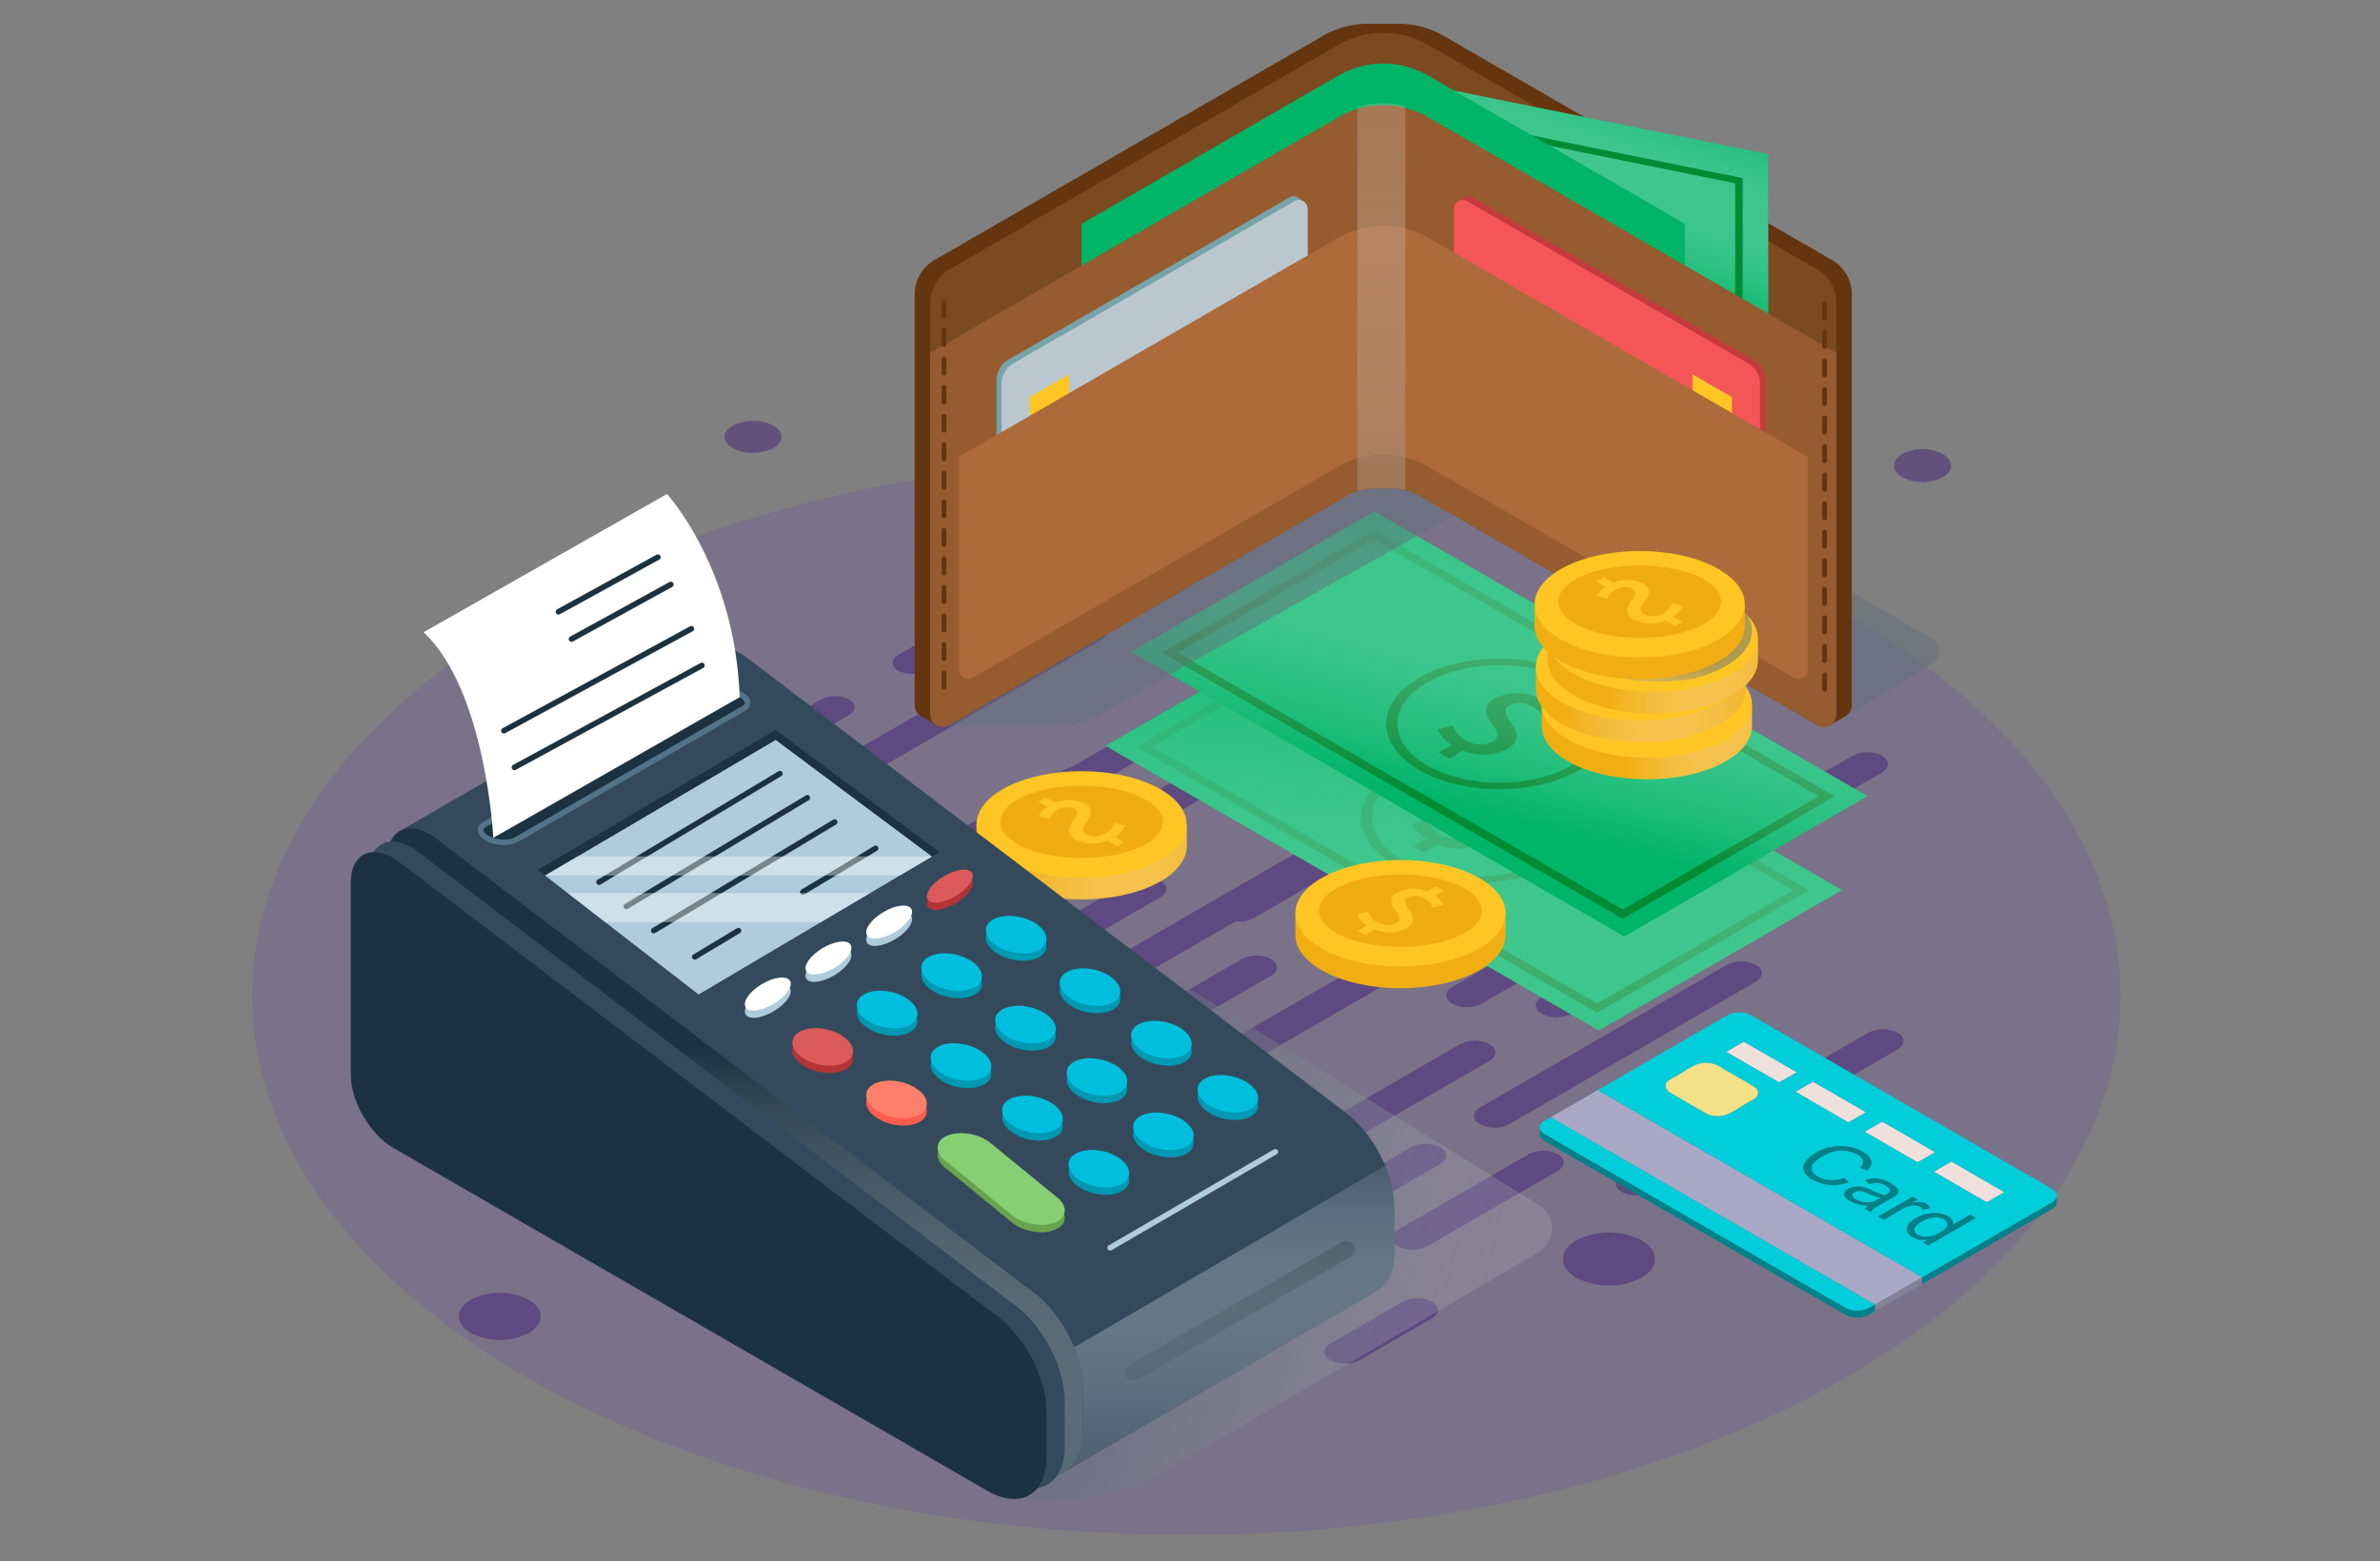 <svg xmlns="http://www.w3.org/2000/svg" xmlns:xlink="http://www.w3.org/1999/xlink" width="500" height="328" viewBox="0 0 500 328">
  <rect x="0" y="0" width="500" height="328" fill="#808080" stroke="none"/>
  <defs>
    <linearGradient id="linear-gradient" x1="0.348" y1="1.406" x2="0.58" y2="0.027" gradientUnits="objectBoundingBox">
      <stop offset="0" stop-color="#fff" stop-opacity="0"/>
      <stop offset="1" stop-color="#00b468"/>
    </linearGradient>
    <linearGradient id="linear-gradient-2" x1="0.418" y1="0.684" x2="0.747" y2="-0.055" xlink:href="#linear-gradient"/>
    <linearGradient id="linear-gradient-3" x1="0.5" y1="-1.312" x2="0.5" y2="1.375" gradientUnits="objectBoundingBox">
      <stop offset="0.061" stop-color="#fff" stop-opacity="0"/>
      <stop offset="0.167" stop-color="#c6cbcf" stop-opacity="0.357"/>
      <stop offset="0.268" stop-color="#9aa3aa" stop-opacity="0.635"/>
      <stop offset="0.365" stop-color="#7a868f" stop-opacity="0.835"/>
      <stop offset="0.453" stop-color="#67757f" stop-opacity="0.957"/>
      <stop offset="0.526" stop-color="#616f7a"/>
    </linearGradient>
    <linearGradient id="linear-gradient-4" x1="0.734" y1="0.008" x2="0.409" y2="0.697" xlink:href="#linear-gradient"/>
    <linearGradient id="linear-gradient-5" x1="0.5" y1="-0.995" x2="0.5" y2="3.691" gradientUnits="objectBoundingBox">
      <stop offset="0.061" stop-color="#fff" stop-opacity="0"/>
      <stop offset="0.187" stop-color="#ddd2ca" stop-opacity="0.22"/>
      <stop offset="0.416" stop-color="#a88e79" stop-opacity="0.557"/>
      <stop offset="0.634" stop-color="#825d3e" stop-opacity="0.8"/>
      <stop offset="0.834" stop-color="#6b3f1b" stop-opacity="0.949"/>
      <stop offset="1" stop-color="#64350f"/>
    </linearGradient>
    <linearGradient id="linear-gradient-6" x1="68.669" y1="1.343" x2="69.099" y2="0.084" xlink:href="#linear-gradient-3"/>
    <linearGradient id="linear-gradient-7" x1="15.893" y1="0.5" x2="16.976" y2="0.5" gradientUnits="objectBoundingBox">
      <stop offset="0" stop-color="#fff" stop-opacity="0"/>
      <stop offset="1" stop-color="#f1ae12"/>
    </linearGradient>
    <linearGradient id="linear-gradient-8" x1="68.668" y1="1.343" x2="69.098" y2="0.084" xlink:href="#linear-gradient-3"/>
    <linearGradient id="linear-gradient-9" x1="0.17" y1="0.5" x2="1.254" y2="0.5" xlink:href="#linear-gradient-7"/>
    <linearGradient id="linear-gradient-10" x1="66.271" y1="1.343" x2="66.701" y2="0.084" xlink:href="#linear-gradient-3"/>
    <linearGradient id="linear-gradient-11" x1="0.401" y1="0.5" x2="1.274" y2="0.5" xlink:href="#linear-gradient-7"/>
    <linearGradient id="linear-gradient-13" x1="0.135" y1="0.5" x2="1.138" y2="0.5" xlink:href="#linear-gradient-7"/>
    <linearGradient id="linear-gradient-15" x1="0.287" y1="0.5" x2="1.204" y2="0.5" xlink:href="#linear-gradient-7"/>
    <linearGradient id="linear-gradient-16" x1="0.216" y1="1.365" x2="0.636" y2="0.038" xlink:href="#linear-gradient-3"/>
    <linearGradient id="linear-gradient-18" x1="1.345" y1="0.791" x2="-0.702" y2="0.305" xlink:href="#linear-gradient-3"/>
    <linearGradient id="linear-gradient-19" x1="15.151" y1="-0.126" x2="15.151" y2="1.533" gradientUnits="objectBoundingBox">
      <stop offset="0" stop-color="#fff" stop-opacity="0"/>
      <stop offset="0.083" stop-color="#e2e5e8" stop-opacity="0.137"/>
      <stop offset="0.342" stop-color="#97a2ab" stop-opacity="0.51"/>
      <stop offset="0.587" stop-color="#60717f" stop-opacity="0.78"/>
      <stop offset="0.811" stop-color="#3f5465" stop-opacity="0.945"/>
      <stop offset="0.994" stop-color="#344a5c"/>
    </linearGradient>
    <linearGradient id="linear-gradient-20" x1="8.717" y1="0.34" x2="8.717" y2="1.619" xlink:href="#linear-gradient-19"/>
    <linearGradient id="linear-gradient-21" x1="15.136" y1="0.163" x2="15.473" y2="1.163" gradientUnits="objectBoundingBox">
      <stop offset="0" stop-color="#fff" stop-opacity="0"/>
      <stop offset="0.115" stop-color="#eff5f8" stop-opacity="0.188"/>
      <stop offset="0.282" stop-color="#dbe8ef" stop-opacity="0.431"/>
      <stop offset="0.446" stop-color="#cbdee8" stop-opacity="0.635"/>
      <stop offset="0.602" stop-color="#bed6e2" stop-opacity="0.796"/>
      <stop offset="0.75" stop-color="#b5d0de" stop-opacity="0.906"/>
      <stop offset="0.884" stop-color="#afcddb" stop-opacity="0.976"/>
      <stop offset="0.994" stop-color="#aeccdb"/>
    </linearGradient>
  </defs>
  <g id="Grupo_56497" data-name="Grupo 56497" transform="translate(-908.5 -1714)">
    <rect id="Rectángulo_5714" data-name="Rectángulo 5714" width="500" height="328" transform="translate(908.5 1714)" fill="none"/>
    <g id="Grupo_56496" data-name="Grupo 56496" transform="translate(493 34)">
      <g id="Grupo_56495" data-name="Grupo 56495" transform="translate(468.5 1685)">
        <g id="Grupo_56447" data-name="Grupo 56447" transform="translate(0 83.44)">
          <path id="Floor" d="M211.347,209.241c108.383,0,196.245,50.728,196.245,113.3s-87.862,113.3-196.245,113.3S15.1,385.118,15.1,322.543,102.965,209.241,211.347,209.241Z" transform="translate(-15.103 -201.767)" fill="#571cc4" opacity="0.131" style="isolation: isolate"/>
          <g id="Grupo_56446" data-name="Grupo 56446" transform="translate(43.431)" opacity="0.4">
            <g id="Grupo_54847" data-name="Grupo 54847">
              <g id="Grupo_54847-2" data-name="Grupo 54847-2" transform="translate(48.091 51.644)">
                <g id="Grupo_53310" data-name="Grupo 53310" transform="translate(0 44.172)">
                  <path id="Trazado_99511" data-name="Trazado 99511" d="M223.776,395.546,171.925,425.5a6.737,6.737,0,0,1-6.1,0h0c-1.683-.974-1.683-2.553,0-3.527l51.853-29.954a6.737,6.737,0,0,1,6.1,0h0C225.461,393,225.461,394.572,223.776,395.546Z" transform="translate(-164.561 -368.152)" fill="#350d73"/>
                  <path id="Trazado_99512" data-name="Trazado 99512" d="M304.666,357.763l-27.4,15.832a6.733,6.733,0,0,1-6.1,0h0c-1.683-.974-1.683-2.553,0-3.527l27.4-15.832a6.736,6.736,0,0,1,6.1,0h0C306.349,355.21,306.349,356.79,304.666,357.763Z" transform="translate(-205.396 -353.506)" fill="#350d73"/>
                </g>
                <path id="Trazado_99513" data-name="Trazado 99513" d="M248.881,355.377,197.03,385.331a6.735,6.735,0,0,1-6.1,0h0c-1.683-.974-1.683-2.553,0-3.527l51.853-29.954a6.735,6.735,0,0,1,6.1,0h0C250.566,352.831,250.566,354.4,248.881,355.377Z" transform="translate(-174.293 -308.409)" fill="#350d73"/>
                <path id="Trazado_99514" data-name="Trazado 99514" d="M357.154,292.83,305.3,322.784a6.736,6.736,0,0,1-6.1,0h0c-1.683-.974-1.683-2.553,0-3.527L351.053,289.3a6.737,6.737,0,0,1,6.1,0h0C358.844,290.277,358.844,291.858,357.154,292.83Z" transform="translate(-216.264 -284.163)" fill="#350d73"/>
                <path id="Trazado_99515" data-name="Trazado 99515" d="M405.786,316.072l-51.853,29.954a6.735,6.735,0,0,1-6.1,0h0c-1.683-.974-1.683-2.553,0-3.527l51.854-29.953a6.733,6.733,0,0,1,6.1,0h0C407.476,313.519,407.476,315.1,405.786,316.072Z" transform="translate(-235.116 -293.173)" fill="#350d73"/>
                <path id="Trazado_99516" data-name="Trazado 99516" d="M269.2,408.382l-15.178,8.765a6.733,6.733,0,0,1-6.1,0h0c-1.683-.974-1.683-2.553,0-3.527l15.178-8.765a6.733,6.733,0,0,1,6.1,0h0C270.885,405.829,270.885,407.409,269.2,408.382Z" transform="translate(-196.386 -328.956)" fill="#350d73"/>
                <path id="Trazado_99517" data-name="Trazado 99517" d="M481.721,285.622l-15.181,8.772a6.737,6.737,0,0,1-6.1,0h0c-1.683-.974-1.683-2.553,0-3.527l15.179-8.765a6.735,6.735,0,0,1,6.1,0h0C483.4,283.075,483.4,284.648,481.721,285.622Z" transform="translate(-278.767 -281.371)" fill="#350d73"/>
                <path id="Trazado_99518" data-name="Trazado 99518" d="M265.718,319.981l-51.853,29.953a6.733,6.733,0,0,1-6.1,0h0c-1.683-.974-1.683-2.553,0-3.527l51.854-29.953a6.737,6.737,0,0,1,6.1,0h0C267.408,317.428,267.408,319.009,265.718,319.981Z" transform="translate(-180.819 -294.688)" fill="#350d73"/>
                <path id="Trazado_99519" data-name="Trazado 99519" d="M341.654,289.533l-15.181,8.762a6.733,6.733,0,0,1-6.1,0h0c-1.683-.974-1.683-2.553,0-3.527L335.551,286a6.731,6.731,0,0,1,6.1,0h0C343.337,286.98,343.337,288.561,341.654,289.533Z" transform="translate(-224.471 -282.884)" fill="#350d73"/>
              </g>
              <g id="Grupo_54848" data-name="Grupo 54848" transform="translate(95.978 69.615)">
                <g id="Grupo_53312" data-name="Grupo 53312" transform="translate(0 44.176)">
                  <path id="Trazado_99520" data-name="Trazado 99520" d="M301.978,424.91l-51.853,29.954a6.737,6.737,0,0,1-6.1,0h0c-1.683-.974-1.683-2.553,0-3.527l51.853-29.953a6.732,6.732,0,0,1,6.1,0h0C303.662,422.357,303.662,423.937,301.978,424.91Z" transform="translate(-242.762 -397.51)" fill="#350d73"/>
                  <path id="Trazado_99521" data-name="Trazado 99521" d="M382.867,387.117l-27.4,15.832a6.733,6.733,0,0,1-6.1,0h0c-1.683-.974-1.683-2.553,0-3.527l27.4-15.832a6.736,6.736,0,0,1,6.1,0h0C384.557,384.57,384.557,386.145,382.867,387.117Z" transform="translate(-283.597 -382.861)" fill="#350d73"/>
                </g>
                <path id="Trazado_99522" data-name="Trazado 99522" d="M327.078,384.743,275.22,414.7a6.737,6.737,0,0,1-6.1,0h0c-1.683-.974-1.683-2.553,0-3.527l51.853-29.954a6.736,6.736,0,0,1,6.1,0h0C328.762,382.189,328.762,383.769,327.078,384.743Z" transform="translate(-252.49 -337.764)" fill="#350d73"/>
                <path id="Trazado_99523" data-name="Trazado 99523" d="M435.365,322.185l-51.853,29.953a6.736,6.736,0,0,1-6.1,0h0c-1.683-.974-1.683-2.553,0-3.527l51.853-29.954a6.733,6.733,0,0,1,6.1,0h0C437.049,319.637,437.049,321.217,435.365,322.185Z" transform="translate(-294.469 -313.513)" fill="#350d73"/>
                <path id="Trazado_99524" data-name="Trazado 99524" d="M484,345.426,432.145,375.38a6.737,6.737,0,0,1-6.1,0h0c-1.683-.974-1.683-2.553,0-3.527L477.9,341.9a6.737,6.737,0,0,1,6.1,0h0C485.681,342.88,485.681,344.454,484,345.426Z" transform="translate(-313.321 -322.523)" fill="#350d73"/>
                <path id="Trazado_99525" data-name="Trazado 99525" d="M347.414,437.748l-15.179,8.765a6.737,6.737,0,0,1-6.1,0h0c-1.683-.974-1.683-2.553,0-3.527l15.179-8.765a6.737,6.737,0,0,1,6.1,0h0C349.1,435.195,349.1,436.775,347.414,437.748Z" transform="translate(-274.591 -358.311)" fill="#350d73"/>
                <path id="Trazado_99526" data-name="Trazado 99526" d="M559.923,314.98l-15.179,8.762a6.736,6.736,0,0,1-6.1,0h0c-1.683-.974-1.683-2.553,0-3.527l15.179-8.765a6.737,6.737,0,0,1,6.1,0h0C561.6,312.427,561.6,314.008,559.923,314.98Z" transform="translate(-356.969 -310.719)" fill="#350d73"/>
                <path id="Trazado_99527" data-name="Trazado 99527" d="M343.93,349.345,292.078,379.3a6.737,6.737,0,0,1-6.1,0h0c-1.683-.974-1.683-2.553,0-3.527l51.853-29.954a6.736,6.736,0,0,1,6.1,0h0C345.614,346.792,345.614,348.371,343.93,349.345Z" transform="translate(-259.025 -324.042)" fill="#350d73"/>
                <path id="Trazado_99528" data-name="Trazado 99528" d="M419.856,318.891l-15.179,8.765a6.731,6.731,0,0,1-6.1,0h0c-1.683-.974-1.683-2.553,0-3.527l15.178-8.764a6.733,6.733,0,0,1,6.1,0h0C421.537,316.344,421.537,317.916,419.856,318.891Z" transform="translate(-302.673 -312.237)" fill="#350d73"/>
              </g>
              <path id="Trazado_102646" data-name="Trazado 102646" d="M100.654,497.666c3.346,1.933,3.346,5.064,0,7a13.383,13.383,0,0,1-12.118,0c-3.346-1.932-3.346-5.064,0-7A13.381,13.381,0,0,1,100.654,497.666Z" transform="translate(-86.027 -313.01)" fill="#350d73"/>
              <path id="Trazado_102647" data-name="Trazado 102647" d="M481.266,477.158c3.771,2.178,3.771,5.711,0,7.889a15.076,15.076,0,0,1-13.648,0c-3.771-2.178-3.77-5.711,0-7.889A15.076,15.076,0,0,1,481.266,477.158Z" transform="translate(-232.852 -304.99)" fill="#350d73"/>
              <g id="Grupo_54849" data-name="Grupo 54849" transform="translate(131.546 111.561)">
                <g id="Grupo_53321" data-name="Grupo 53321" transform="translate(0 41.784)">
                  <path id="Trazado_99610" data-name="Trazado 99610" d="M360.062,489.5,308.21,519.457a6.737,6.737,0,0,1-6.1,0h0c-1.683-.974-1.683-2.553,0-3.527l51.853-29.954a6.737,6.737,0,0,1,6.1,0h0C361.752,486.95,361.752,488.529,360.062,489.5Z" transform="translate(-300.846 -462.103)" fill="#350d73"/>
                  <path id="Trazado_99611" data-name="Trazado 99611" d="M440.962,451.709l-27.4,15.833a6.735,6.735,0,0,1-6.1,0h0c-1.683-.974-1.683-2.553,0-3.527l27.4-15.832a6.733,6.733,0,0,1,6.1,0h0C442.646,449.156,442.646,450.736,440.962,451.709Z" transform="translate(-341.685 -447.453)" fill="#350d73"/>
                </g>
                <path id="Trazado_99612" data-name="Trazado 99612" d="M385.167,449.334l-51.853,29.954a6.737,6.737,0,0,1-6.1,0h0c-1.683-.974-1.683-2.553,0-3.527l51.853-29.953a6.733,6.733,0,0,1,6.1,0h0C386.857,446.781,386.857,448.361,385.167,449.334Z" transform="translate(-310.578 -404.748)" fill="#350d73"/>
                <path id="Trazado_99613" data-name="Trazado 99613" d="M493.449,386.776,441.6,416.73a6.733,6.733,0,0,1-6.1,0h0c-1.683-.974-1.683-2.553,0-3.527l51.852-29.953a6.733,6.733,0,0,1,6.1,0h0C495.133,384.23,495.133,385.8,493.449,386.776Z" transform="translate(-352.553 -380.498)" fill="#350d73"/>
                <path id="Trazado_99614" data-name="Trazado 99614" d="M542.079,410.019l-51.851,29.954a6.737,6.737,0,0,1-6.1,0h0c-1.683-.974-1.683-2.553,0-3.527l51.853-29.954a6.736,6.736,0,0,1,6.1,0h0C543.765,407.473,543.765,409.045,542.079,410.019Z" transform="translate(-371.405 -389.508)" fill="#350d73"/>
                <path id="Trazado_99615" data-name="Trazado 99615" d="M405.5,502.329l-15.181,8.765a6.731,6.731,0,0,1-6.1,0h0c-1.683-.974-1.683-2.553,0-3.527l15.178-8.764a6.733,6.733,0,0,1,6.1,0h0C407.179,499.784,407.179,501.362,405.5,502.329Z" transform="translate(-332.674 -425.292)" fill="#350d73"/>
                <path id="Trazado_99616" data-name="Trazado 99616" d="M402.013,413.938l-51.851,29.954a6.736,6.736,0,0,1-6.1,0h0c-1.683-.974-1.683-2.553,0-3.527l51.853-29.954a6.737,6.737,0,0,1,6.1,0h0C403.7,411.384,403.7,412.964,402.013,413.938Z" transform="translate(-317.109 -391.027)" fill="#350d73"/>
                <path id="Trazado_99617" data-name="Trazado 99617" d="M477.94,383.48l-15.179,8.762a6.736,6.736,0,0,1-6.1,0h0c-1.683-.974-1.683-2.553,0-3.527l15.179-8.765a6.737,6.737,0,0,1,6.1,0h0C479.623,380.927,479.623,382.507,477.94,383.48Z" transform="translate(-360.757 -379.219)" fill="#350d73"/>
              </g>
              <g id="Grupo_54850" data-name="Grupo 54850" transform="translate(1.552 37.912)">
                <g id="Grupo_53323" data-name="Grupo 53323" transform="translate(0 41.793)">
                  <path id="Trazado_99618" data-name="Trazado 99618" d="M144.584,366.966,95.53,395.305a6.394,6.394,0,0,1-5.774,0h0c-1.593-.918-1.593-2.414,0-3.332l49.056-28.342a6.392,6.392,0,0,1,5.773,0h0C146.178,364.551,146.178,366.047,144.584,366.966Z" transform="translate(-88.561 -341.053)" fill="#350d73"/>
                  <path id="Trazado_99619" data-name="Trazado 99619" d="M221.115,331.217l-25.925,14.977a6.4,6.4,0,0,1-5.774,0h0c-1.593-.919-1.593-2.415,0-3.332l25.926-14.977a6.392,6.392,0,0,1,5.773,0h0C222.708,328.8,222.708,330.3,221.115,331.217Z" transform="translate(-127.193 -327.196)" fill="#350d73"/>
                </g>
                <path id="Trazado_99620" data-name="Trazado 99620" d="M168.338,328.969l-49.055,28.342a6.4,6.4,0,0,1-5.774,0h0c-1.593-.919-1.593-2.415,0-3.332l49.056-28.342a6.4,6.4,0,0,1,5.773,0h0C169.931,326.555,169.931,328.043,168.338,328.969Z" transform="translate(-97.769 -284.531)" fill="#350d73"/>
                <path id="Trazado_99621" data-name="Trazado 99621" d="M270.782,269.784l-49.055,28.342a6.4,6.4,0,0,1-5.774,0h0c-1.593-.919-1.593-2.414,0-3.332l49.056-28.342a6.4,6.4,0,0,1,5.773,0h0C272.375,267.37,272.375,268.866,270.782,269.784Z" transform="translate(-137.48 -261.588)" fill="#350d73"/>
                <path id="Trazado_99622" data-name="Trazado 99622" d="M316.789,291.776l-49.056,28.342a6.4,6.4,0,0,1-5.773,0h0c-1.593-.919-1.593-2.415,0-3.332l49.055-28.342a6.4,6.4,0,0,1,5.774,0h0C318.382,289.362,318.382,290.857,316.789,291.776Z" transform="translate(-155.315 -270.114)" fill="#350d73"/>
                <path id="Trazado_99623" data-name="Trazado 99623" d="M187.566,379.11,173.208,387.4a6.392,6.392,0,0,1-5.773,0h0c-1.593-.918-1.593-2.414,0-3.332l14.358-8.292a6.392,6.392,0,0,1,5.773,0h0C189.159,376.7,189.159,378.188,187.566,379.11Z" transform="translate(-118.673 -303.968)" fill="#350d73"/>
                <path id="Trazado_99624" data-name="Trazado 99624" d="M388.624,262.967l-14.358,8.292a6.394,6.394,0,0,1-5.774,0h0c-1.593-.918-1.593-2.414,0-3.332l14.358-8.292a6.393,6.393,0,0,1,5.774,0h0C390.217,260.553,390.217,262.049,388.624,262.967Z" transform="translate(-196.611 -258.946)" fill="#350d73"/>
                <path id="Trazado_99625" data-name="Trazado 99625" d="M184.276,295.479,135.22,323.822a6.4,6.4,0,0,1-5.774,0h0c-1.593-.919-1.593-2.415,0-3.332L178.5,292.147a6.394,6.394,0,0,1,5.774,0h0C185.869,293.069,185.869,294.554,184.276,295.479Z" transform="translate(-103.947 -271.549)" fill="#350d73"/>
                <path id="Trazado_99626" data-name="Trazado 99626" d="M256.111,266.671l-14.358,8.292a6.394,6.394,0,0,1-5.774,0h0c-1.593-.918-1.593-2.414,0-3.332l14.358-8.292a6.394,6.394,0,0,1,5.774,0h0C257.7,264.257,257.7,265.745,256.111,266.671Z" transform="translate(-145.244 -260.382)" fill="#350d73"/>
              </g>
              <ellipse id="Elipse_4133" data-name="Elipse 4133" cx="5.996" cy="3.353" rx="5.996" ry="3.353" transform="translate(55.767)" fill="#350d73"/>
              <path id="Trazado_102648" data-name="Trazado 102648" d="M588.568,207.728c2.344,1.35,2.344,3.548,0,4.9a9.385,9.385,0,0,1-8.479,0c-2.344-1.35-2.344-3.548,0-4.9A9.343,9.343,0,0,1,588.568,207.728Z" transform="translate(-276.865 -200.786)" fill="#350d73"/>
            </g>
            <ellipse id="Shadow-2" cx="28.623" cy="16.526" rx="28.623" ry="16.526" transform="translate(112.451 153.59)" fill="#4c14b4" opacity="0.379" style="isolation: isolate"/>
          </g>
        </g>
        <g id="Grupo_56494" data-name="Grupo 56494" transform="translate(20.686 0)">
          <g id="Grupo_56493" data-name="Grupo 56493">
            <g id="Grupo_56469" data-name="Grupo 56469" transform="translate(118.486)">
              <g id="Grupo_56451" data-name="Grupo 56451" transform="translate(40.094 122.207)">
                <path id="Trazado_105219" data-name="Trazado 105219" d="M411.466,349.663,307.85,289.84l51.091-29.5,103.616,59.823Z" transform="translate(-307.85 -260.343)" fill="#00b468"/>
                <g id="Grupo_56448" data-name="Grupo 56448" transform="translate(6.473 3.979)">
                  <path id="Trazado_105220" data-name="Trazado 105220" d="M415.217,348.444l-96.8-55.885,44.547-25.719,96.8,55.885Zm-93.454-55.885,93.454,53.956,41.2-23.789L362.967,268.77Z" transform="translate(-318.421 -266.84)" fill="#008b34"/>
                </g>
                <g id="Grupo_56450" data-name="Grupo 56450" transform="translate(53.602 30.947)">
                  <path id="Trazado_105221" data-name="Trazado 105221" d="M428.492,328.4c-1.47-2.1-1.548-2.914-.347-3.608a4.994,4.994,0,0,1,4.9.3,5.305,5.305,0,0,1,2.438,2.492l.1.206,3.1-.807-.072-.15a6.57,6.57,0,0,0-2.5-2.583l2.7-1.556-2.189-1.264-2.8,1.619a10.565,10.565,0,0,0-8.8.284c-2.792,1.612-1.8,3.654-.317,5.618,1.262,1.723,1.234,2.739-.1,3.509a5.878,5.878,0,0,1-5.563-.336,5.736,5.736,0,0,1-2.683-2.882l-.081-.226-3.1.844.039.136a6.6,6.6,0,0,0,2.862,3.1l-2.775,1.6,2.189,1.264,2.914-1.682a11.189,11.189,0,0,0,9.269-.3C430.085,332.587,430.329,330.916,428.492,328.4Z" transform="translate(-402.281 -314.97)" fill="#008b34"/>
                  <g id="Grupo_56449" data-name="Grupo 56449">
                    <path id="Trazado_105222" data-name="Trazado 105222" d="M402.332,334.294c-9.264-5.348-9.264-14.052,0-19.4s24.341-5.349,33.6,0,9.266,14.054,0,19.4S411.6,339.643,402.332,334.294Zm31.934-18.437c-8.343-4.817-21.92-4.817-30.263,0s-8.343,12.656,0,17.472,21.921,4.817,30.264,0S442.61,320.674,434.266,315.857Z" transform="translate(-395.384 -310.881)" fill="#008b34"/>
                  </g>
                </g>
                <path id="Trazado_105223" data-name="Trazado 105223" d="M411.466,349.663,307.85,289.84l51.091-29.5,103.616,59.823Z" transform="translate(-307.85 -260.343)" fill="url(#linear-gradient)" style="mix-blend-mode: multiply;isolation: isolate"/>
              </g>
              <g id="Grupo_56455" data-name="Grupo 56455" transform="translate(45.451 102.454)">
                <path id="Trazado_105224" data-name="Trazado 105224" d="M420.214,317.406,316.6,257.583l51.091-29.5L471.3,287.908Z" transform="translate(-316.597 -228.085)" fill="#00b468"/>
                <g id="Grupo_56452" data-name="Grupo 56452" transform="translate(6.474 3.979)">
                  <path id="Trazado_105225" data-name="Trazado 105225" d="M423.965,316.187l-96.8-55.885,44.547-25.719,96.8,55.885ZM330.511,260.3l93.454,53.955,41.2-23.789-93.454-53.955Z" transform="translate(-327.169 -234.583)" fill="#008b34"/>
                </g>
                <g id="Grupo_56454" data-name="Grupo 56454" transform="translate(53.603 30.947)">
                  <path id="Trazado_105226" data-name="Trazado 105226" d="M437.24,296.138c-1.47-2.1-1.548-2.914-.347-3.608a5,5,0,0,1,4.9.3,5.305,5.305,0,0,1,2.438,2.493l.1.205,3.1-.806-.072-.15a6.57,6.57,0,0,0-2.5-2.584l2.7-1.556-2.189-1.264-2.8,1.619a10.562,10.562,0,0,0-8.8.284c-2.793,1.612-1.8,3.654-.317,5.618,1.262,1.723,1.234,2.74-.1,3.509a5.88,5.88,0,0,1-5.563-.336,5.736,5.736,0,0,1-2.682-2.882l-.081-.226-3.1.844.039.136a6.6,6.6,0,0,0,2.862,3.1l-2.775,1.6,2.189,1.264,2.914-1.682a11.189,11.189,0,0,0,9.269-.3C438.833,300.33,439.076,298.659,437.24,296.138Z" transform="translate(-411.029 -282.713)" fill="#008b34"/>
                  <g id="Grupo_56453" data-name="Grupo 56453">
                    <path id="Trazado_105227" data-name="Trazado 105227" d="M411.081,302.037c-9.264-5.349-9.264-14.053,0-19.4s24.34-5.349,33.6,0,9.266,14.054,0,19.4S420.346,307.386,411.081,302.037ZM443.014,283.6c-8.343-4.817-21.92-4.817-30.263,0s-8.343,12.656,0,17.472,21.921,4.817,30.264,0S451.358,288.417,443.014,283.6Z" transform="translate(-404.132 -278.624)" fill="#008b34"/>
                  </g>
                </g>
                <path id="Trazado_105228" data-name="Trazado 105228" d="M420.214,317.406,316.6,257.583l51.091-29.5L471.3,287.908Z" transform="translate(-316.597 -228.085)" fill="url(#linear-gradient-2)" style="mix-blend-mode: multiply;isolation: isolate"/>
              </g>
              <path id="Trazado_105229" data-name="Trazado 105229" d="M254.143,253.47h22.742a18.344,18.344,0,0,0,8.985-2.351l74.317-41.758,76.4,44.109,5.84-1.87,18.17-10.94a3.153,3.153,0,0,0-.045-5.43L361.259,177.69Z" transform="translate(-246.937 -106.096)" opacity="0.5" fill="url(#linear-gradient-3)" style="mix-blend-mode: multiply;isolation: isolate"/>
              <g id="Grupo_56458" data-name="Grupo 56458">
                <path id="Trazado_105230" data-name="Trazado 105230" d="M435.107,110.429,353.475,63.3a18.855,18.855,0,0,0-9.427-2.526h-6.49a18.859,18.859,0,0,0-9.427,2.526L246.5,110.429a8.251,8.251,0,0,0-4.125,7.145v86.395a2.614,2.614,0,0,0,1.367,2.31h0l3.128,1.821-.532-1.845,86.17-49.75H349.1l86.17,49.75-.532,1.845,3.127-1.821h0a2.614,2.614,0,0,0,1.367-2.31V117.574A8.251,8.251,0,0,0,435.107,110.429Z" transform="translate(-242.375 -60.774)" fill="#64350f"/>
                <path id="Trazado_105231" data-name="Trazado 105231" d="M433.916,113.519,352.285,66.39a18.851,18.851,0,0,0-9.427-2.527h0a18.85,18.85,0,0,0-9.427,2.527L251.8,113.519a8.25,8.25,0,0,0-4.125,7.144v86.4a2.641,2.641,0,0,0,3.961,2.287l83.326-48.109a12.254,12.254,0,0,1,6.128-1.642h3.536a12.252,12.252,0,0,1,6.128,1.642l83.326,48.109a2.641,2.641,0,0,0,3.961-2.287v-86.4A8.25,8.25,0,0,0,433.916,113.519Z" transform="translate(-244.429 -61.971)" fill="#7c4a21"/>
                <path id="Trazado_105232" data-name="Trazado 105232" d="M406.378,79.5l78.77,15.917V134.6L406.123,90.116Z" transform="translate(-305.851 -68.035)" fill="#00b468"/>
                <path id="Trazado_105233" data-name="Trazado 105233" d="M406.378,79.5l78.77,15.917V134.6L406.123,90.116Z" transform="translate(-305.851 -68.035)" fill="url(#linear-gradient-4)" style="mix-blend-mode: multiply;isolation: isolate"/>
                <path id="Trazado_105234" data-name="Trazado 105234" d="M397.743,87.712l-.077,1.358,77.266,15.658v36.729l1.581,1.353V103.63Z" transform="translate(-302.573 -71.216)" fill="#008b34"/>
                <path id="Trazado_105235" data-name="Trazado 105235" d="M372.417,76.939a18.851,18.851,0,0,0-18.854,0l-53.954,31.15V176.33h.132l53.821-31.074a18.855,18.855,0,0,1,18.854,0l53.821,31.074h.132V108.089Z" transform="translate(-264.561 -66.061)" fill="#00b468"/>
                <path id="Trazado_105236" data-name="Trazado 105236" d="M342.857,88.712a18.855,18.855,0,0,0-9.427,2.526l-85.756,49.511v75.942a2.641,2.641,0,0,0,3.961,2.287l83.326-48.109a12.254,12.254,0,0,1,6.128-1.642h3.536a12.252,12.252,0,0,1,6.128,1.642l83.326,48.109a2.641,2.641,0,0,0,3.961-2.287V140.749L352.285,91.238A18.857,18.857,0,0,0,342.857,88.712Z" transform="translate(-244.429 -71.604)" fill="#965b2e"/>
                <g id="Grupo_56456" data-name="Grupo 56456" transform="translate(113.251 36.254)">
                  <path id="Trazado_105237" data-name="Trazado 105237" d="M489.89,206.982l-58.255-33.634a5.131,5.131,0,0,1-2.566-4.445V121.86a1.879,1.879,0,0,1,2.819-1.628l58.985,34.055a5.035,5.035,0,0,1,2.517,4.36V204.96A2.334,2.334,0,0,1,489.89,206.982Z" transform="translate(-427.996 -119.978)" fill="#c53a3d"/>
                  <path id="Trazado_105238" data-name="Trazado 105238" d="M488.14,208.231,429.884,174.6a5.133,5.133,0,0,1-2.566-4.445V123.11a1.88,1.88,0,0,1,2.82-1.628l58.985,34.055a5.036,5.036,0,0,1,2.517,4.361V206.21A2.333,2.333,0,0,1,488.14,208.231Z" transform="translate(-427.318 -120.462)" fill="#f45658"/>
                  <path id="Trazado_105239" data-name="Trazado 105239" d="M517.489,192.853l-8.262-4.77v-7.014l8.262,4.77Z" transform="translate(-459.07 -143.66)" fill="#ffc623"/>
                </g>
                <g id="Grupo_56457" data-name="Grupo 56457" transform="translate(17.17 36.254)">
                  <path id="Trazado_105240" data-name="Trazado 105240" d="M273.915,206.982l58.256-33.634a5.133,5.133,0,0,0,2.566-4.445V121.86a1.88,1.88,0,0,0-2.82-1.628l-58.985,34.055a5.035,5.035,0,0,0-2.517,4.36V204.96A2.334,2.334,0,0,0,273.915,206.982Z" transform="translate(-270.415 -119.978)" fill="#77a3aa"/>
                  <path id="Trazado_105241" data-name="Trazado 105241" d="M275.665,208.231,333.921,174.6a5.131,5.131,0,0,0,2.566-4.445V123.11a1.88,1.88,0,0,0-2.82-1.628l-58.985,34.055a5.036,5.036,0,0,0-2.517,4.361V206.21A2.333,2.333,0,0,0,275.665,208.231Z" transform="translate(-271.093 -120.462)" fill="#bbc7cf"/>
                  <path id="Trazado_105242" data-name="Trazado 105242" d="M281.8,192.853l8.262-4.77v-7.014l-8.262,4.77Z" transform="translate(-274.83 -143.66)" fill="#ffc623"/>
                </g>
                <path id="Trazado_105243" data-name="Trazado 105243" d="M435.83,178.593,356.1,132.561a18.855,18.855,0,0,0-18.854,0l-79.73,46.032v44.695A1.976,1.976,0,0,0,260.479,225l76.766-44.321a18.855,18.855,0,0,1,18.854,0L432.865,225a1.977,1.977,0,0,0,2.965-1.712Z" transform="translate(-248.244 -87.623)" fill="#ad6a3a"/>
                <path id="Trazado_105244" data-name="Trazado 105244" d="M404.329,88.64a18.63,18.63,0,0,0-10.1.221V169.54a12.25,12.25,0,0,1,3.674-.57h3.536a12.239,12.239,0,0,1,2.894.353Z" transform="translate(-301.239 -71.347)" fill="url(#linear-gradient-5)" style="mix-blend-mode: multiply;isolation: isolate"/>
                <line id="Línea_148" data-name="Línea 148" y2="83.872" transform="translate(6.146 58.405)" fill="none" stroke="#64350f" stroke-linecap="round" stroke-miterlimit="10" stroke-width="1" stroke-dasharray="3"/>
                <line id="Línea_149" data-name="Línea 149" y2="83.872" transform="translate(191.144 58.808)" fill="none" stroke="#64350f" stroke-linecap="round" stroke-miterlimit="10" stroke-width="1" stroke-dasharray="3"/>
              </g>
              <g id="Grupo_56460" data-name="Grupo 56460" transform="translate(79.965 175.711)">
                <path id="Trazado_105245" data-name="Trazado 105245" d="M422.126,370.879c0-6.179-9.886-11.188-22.08-11.188a41.829,41.829,0,0,0-7.447.654c-7.2,1.843-12.144,5.623-12.144,9.99,0,6.179,9.886,11.188,22.08,11.188a41.829,41.829,0,0,0,7.447-.654C417.184,379.027,422.126,375.246,422.126,370.879Z" transform="translate(-375.865 -352.359)" opacity="0.5" fill="url(#linear-gradient-6)" style="mix-blend-mode: multiply;isolation: isolate"/>
                <g id="Grupo_56459" data-name="Grupo 56459" transform="translate(0 0)">
                  <path id="Trazado_105246" data-name="Trazado 105246" d="M374.88,361.793c3.446-3.9,11.174-6.626,20.161-6.626s16.714,2.722,20.161,6.626h1.92v4.562c0,6.179-9.886,11.188-22.081,11.188s-22.081-5.009-22.081-11.188v-4.562Z" transform="translate(-372.96 -350.605)" fill="#f1ae12"/>
                  <path id="Trazado_105247" data-name="Trazado 105247" d="M374.88,361.793c3.446-3.9,11.174-6.626,20.161-6.626s16.714,2.722,20.161,6.626h1.92v4.562c0,6.179-9.886,11.188-22.081,11.188s-22.081-5.009-22.081-11.188v-4.562Z" transform="translate(-372.96 -350.605)" fill="url(#linear-gradient-7)" style="mix-blend-mode: multiply;isolation: isolate"/>
                  <path id="Trazado_105248" data-name="Trazado 105248" d="M372.96,358.9c0,6.179,9.886,11.188,22.081,11.188s22.081-5.009,22.081-11.188-9.886-11.188-22.081-11.188S372.96,352.726,372.96,358.9Z" transform="translate(-372.96 -347.717)" fill="#ffc623"/>
                  <ellipse id="Elipse_4637" data-name="Elipse 4637" cx="17.085" cy="7.604" rx="17.085" ry="7.604" transform="translate(4.996 3.04)" fill="#efac10"/>
                  <path id="Trazado_105249" data-name="Trazado 105249" d="M405.046,361.631c-1.041-1.49-1.1-2.063-.245-2.554a3.536,3.536,0,0,1,3.468.215A3.758,3.758,0,0,1,410,361.056l.069.146,2.2-.571-.051-.107a4.656,4.656,0,0,0-1.769-1.829l1.909-1.1-1.55-.9-1.986,1.147a7.478,7.478,0,0,0-6.228.2c-1.977,1.142-1.276,2.587-.224,3.978.894,1.22.874,1.94-.07,2.485a4.162,4.162,0,0,1-3.939-.238,4.059,4.059,0,0,1-1.9-2.04l-.058-.16-2.192.6.028.1a4.67,4.67,0,0,0,2.027,2.194l-1.965,1.135,1.55.895L397.9,365.8a7.922,7.922,0,0,0,6.563-.212C406.174,364.6,406.346,363.416,405.046,361.631Z" transform="translate(-381.194 -351.198)" fill="#ffc623"/>
                </g>
              </g>
              <g id="Grupo_56462" data-name="Grupo 56462" transform="translate(12.966 157.044)">
                <path id="Trazado_105250" data-name="Trazado 105250" d="M315.5,338.208c0-6.179-9.886-11.188-22.081-11.188a41.836,41.836,0,0,0-7.447.654c-7.2,1.843-12.144,5.623-12.144,9.991,0,6.179,9.886,11.188,22.081,11.188a41.829,41.829,0,0,0,7.447-.654C310.554,346.356,315.5,342.575,315.5,338.208Z" transform="translate(-267.532 -321.027)" opacity="0.5" fill="url(#linear-gradient-8)" style="mix-blend-mode: multiply;isolation: isolate"/>
                <g id="Grupo_56461" data-name="Grupo 56461" transform="translate(0 0)">
                  <path id="Trazado_105251" data-name="Trazado 105251" d="M305.792,331.309c-3.447-3.9-11.174-6.626-20.161-6.626s-16.714,2.722-20.161,6.626h-1.92v4.562c0,6.179,9.886,11.188,22.081,11.188s22.081-5.009,22.081-11.188v-4.562Z" transform="translate(-263.55 -320.121)" fill="#f1ae12"/>
                  <path id="Trazado_105252" data-name="Trazado 105252" d="M305.792,331.309c-3.447-3.9-11.174-6.626-20.161-6.626s-16.714,2.722-20.161,6.626h-1.92v4.562c0,6.179,9.886,11.188,22.081,11.188s22.081-5.009,22.081-11.188v-4.562Z" transform="translate(-263.55 -320.121)" fill="url(#linear-gradient-9)" style="mix-blend-mode: multiply;isolation: isolate"/>
                  <ellipse id="Elipse_4638" data-name="Elipse 4638" cx="22.081" cy="11.188" rx="22.081" ry="11.188" fill="#ffc623"/>
                  <ellipse id="Elipse_4639" data-name="Elipse 4639" cx="17.085" cy="7.604" rx="17.085" ry="7.604" transform="translate(4.996 3.041)" fill="#efac10"/>
                  <path id="Trazado_105253" data-name="Trazado 105253" d="M292.094,331.147c1.042-1.49,1.1-2.064.246-2.555a3.537,3.537,0,0,0-3.468.215,3.755,3.755,0,0,0-1.726,1.765l-.069.146-2.2-.571.051-.107a4.653,4.653,0,0,1,1.768-1.829l-1.908-1.1,1.55-.9,1.986,1.147a7.478,7.478,0,0,1,6.228.2c1.977,1.141,1.276,2.587.225,3.977-.894,1.22-.874,1.94.07,2.485a4.162,4.162,0,0,0,3.939-.238,4.065,4.065,0,0,0,1.9-2.04l.058-.16,2.192.6-.028.1a4.669,4.669,0,0,1-2.026,2.194l1.965,1.135-1.55.895-2.064-1.191a7.921,7.921,0,0,1-6.563-.212C290.966,334.115,290.794,332.932,292.094,331.147Z" transform="translate(-271.784 -320.714)" fill="#ffc623"/>
                </g>
              </g>
              <g id="Grupo_56468" data-name="Grupo 56468" transform="translate(130.22 110.781)">
                <path id="Trazado_105254" data-name="Trazado 105254" d="M513.829,298.948c0-6.4-10.245-11.594-22.882-11.594a43.351,43.351,0,0,0-7.718.678c-7.463,1.91-12.585,5.827-12.585,10.353,0,6.4,10.245,11.594,22.882,11.594a43.345,43.345,0,0,0,7.718-.678C508.707,307.392,513.829,303.474,513.829,298.948Z" transform="translate(-461.082 -259.387)" opacity="0.5" fill="url(#linear-gradient-10)" style="mix-blend-mode: multiply;isolation: isolate"/>
                <g id="Grupo_56467" data-name="Grupo 56467">
                  <g id="Grupo_56463" data-name="Grupo 56463" transform="translate(1.498 21.031)">
                    <path id="Trazado_105255" data-name="Trazado 105255" d="M499.717,290.1c-3.446-3.9-11.174-6.626-20.161-6.626S462.842,286.2,459.4,290.1h-1.92v4.562c0,6.179,9.886,11.188,22.081,11.188s22.081-5.009,22.081-11.188V290.1Z" transform="translate(-457.475 -278.916)" fill="#f1ae12"/>
                    <path id="Trazado_105256" data-name="Trazado 105256" d="M499.717,290.1c-3.446-3.9-11.174-6.626-20.161-6.626S462.842,286.2,459.4,290.1h-1.92v4.562c0,6.179,9.886,11.188,22.081,11.188s22.081-5.009,22.081-11.188V290.1Z" transform="translate(-457.475 -278.916)" fill="url(#linear-gradient-11)" style="mix-blend-mode: multiply;isolation: isolate"/>
                    <ellipse id="Elipse_4640" data-name="Elipse 4640" cx="22.081" cy="11.188" rx="22.081" ry="11.188" fill="#ffc623"/>
                    <ellipse id="Elipse_4641" data-name="Elipse 4641" cx="17.085" cy="7.604" rx="17.085" ry="7.604" transform="translate(4.996 3.041)" fill="#efac10"/>
                    <path id="Trazado_105257" data-name="Trazado 105257" d="M486.02,289.942c1.041-1.49,1.1-2.064.245-2.555a3.537,3.537,0,0,0-3.468.215,3.755,3.755,0,0,0-1.726,1.765l-.069.145-2.2-.571.051-.106a4.648,4.648,0,0,1,1.769-1.829l-1.909-1.1,1.55-.895,1.987,1.146a7.48,7.48,0,0,1,6.228.2c1.977,1.141,1.276,2.587.224,3.978-.894,1.22-.874,1.939.07,2.484a4.162,4.162,0,0,0,3.939-.238,4.062,4.062,0,0,0,1.9-2.04l.058-.16,2.192.6-.028.1a4.673,4.673,0,0,1-2.026,2.195l1.965,1.134-1.55.9-2.063-1.191a7.919,7.919,0,0,1-6.563-.213C484.891,292.91,484.719,291.727,486.02,289.942Z" transform="translate(-465.709 -279.509)" fill="#ffc623"/>
                  </g>
                  <path id="Trazado_105258" data-name="Trazado 105258" d="M501.523,284.74c0-6.179-9.886-11.188-22.081-11.188a41.881,41.881,0,0,0-7.447.654c-7.2,1.843-12.145,5.623-12.145,9.991,0,6.179,9.886,11.188,22.081,11.188a41.883,41.883,0,0,0,7.447-.654C496.581,292.888,501.523,289.108,501.523,284.74Z" transform="translate(-456.898 -254.037)" opacity="0.5" fill="url(#linear-gradient-8)" style="mix-blend-mode: multiply;isolation: isolate"/>
                  <g id="Grupo_56464" data-name="Grupo 56464" transform="translate(0.253 13.203)">
                    <path id="Trazado_105259" data-name="Trazado 105259" d="M497.685,277.32c-3.447-3.9-11.174-6.626-20.161-6.626s-16.714,2.721-20.161,6.626h-1.92v4.562c0,6.179,9.886,11.188,22.081,11.188s22.08-5.009,22.08-11.188V277.32Z" transform="translate(-455.443 -266.132)" fill="#f1ae12"/>
                    <path id="Trazado_105260" data-name="Trazado 105260" d="M497.685,277.32c-3.447-3.9-11.174-6.626-20.161-6.626s-16.714,2.721-20.161,6.626h-1.92v4.562c0,6.179,9.886,11.188,22.081,11.188s22.08-5.009,22.08-11.188V277.32Z" transform="translate(-455.443 -266.132)" fill="url(#linear-gradient-13)" style="mix-blend-mode: multiply;isolation: isolate"/>
                    <ellipse id="Elipse_4642" data-name="Elipse 4642" cx="22.081" cy="11.188" rx="22.081" ry="11.188" fill="#ffc623"/>
                    <ellipse id="Elipse_4643" data-name="Elipse 4643" cx="17.085" cy="7.604" rx="17.085" ry="7.604" transform="translate(4.996 3.041)" fill="#efac10"/>
                    <path id="Trazado_105261" data-name="Trazado 105261" d="M483.987,277.158c1.041-1.49,1.1-2.064.246-2.555a3.536,3.536,0,0,0-3.468.216,3.75,3.75,0,0,0-1.726,1.765l-.069.145-2.2-.571.051-.106a4.651,4.651,0,0,1,1.768-1.829l-1.908-1.1,1.55-.895,1.986,1.146a7.48,7.48,0,0,1,6.228.2c1.977,1.141,1.276,2.587.225,3.978-.894,1.22-.874,1.94.07,2.484a4.16,4.16,0,0,0,3.939-.238,4.064,4.064,0,0,0,1.9-2.04l.058-.16,2.192.6-.028.1a4.673,4.673,0,0,1-2.026,2.195l1.965,1.135-1.55.895-2.064-1.191a7.92,7.92,0,0,1-6.563-.212C482.859,280.126,482.687,278.943,483.987,277.158Z" transform="translate(-463.677 -266.725)" fill="#ffc623"/>
                  </g>
                  <path id="Trazado_105262" data-name="Trazado 105262" d="M501.18,274.432c0-6.179-9.886-11.188-22.08-11.188a41.826,41.826,0,0,0-7.447.654c-7.2,1.843-12.145,5.623-12.145,9.99,0,6.179,9.887,11.188,22.081,11.188a41.829,41.829,0,0,0,7.447-.654C496.238,282.579,501.18,278.8,501.18,274.432Z" transform="translate(-456.765 -250.041)" opacity="0.5" fill="url(#linear-gradient-8)" style="mix-blend-mode: multiply;isolation: isolate"/>
                  <g id="Grupo_56465" data-name="Grupo 56465" transform="translate(2.742 7.205)">
                    <path id="Trazado_105263" data-name="Trazado 105263" d="M501.749,267.525c-3.446-3.9-11.174-6.626-20.161-6.626s-16.714,2.721-20.161,6.626h-1.92v4.562c0,6.179,9.886,11.188,22.081,11.188s22.081-5.009,22.081-11.188v-4.562Z" transform="translate(-459.507 -256.337)" fill="#f1ae12"/>
                    <path id="Trazado_105264" data-name="Trazado 105264" d="M501.749,267.525c-3.446-3.9-11.174-6.626-20.161-6.626s-16.714,2.721-20.161,6.626h-1.92v4.562c0,6.179,9.886,11.188,22.081,11.188s22.081-5.009,22.081-11.188v-4.562Z" transform="translate(-459.507 -256.337)" fill="url(#linear-gradient-15)" style="mix-blend-mode: multiply;isolation: isolate"/>
                    <ellipse id="Elipse_4644" data-name="Elipse 4644" cx="22.081" cy="11.188" rx="22.081" ry="11.188" transform="translate(0)" fill="#ffc623"/>
                    <ellipse id="Elipse_4645" data-name="Elipse 4645" cx="17.085" cy="7.604" rx="17.085" ry="7.604" transform="translate(4.996 3.041)" fill="#efac10"/>
                    <path id="Trazado_105265" data-name="Trazado 105265" d="M488.052,267.363c1.041-1.49,1.1-2.064.245-2.555a3.535,3.535,0,0,0-3.468.216,3.75,3.75,0,0,0-1.726,1.765l-.069.145-2.2-.571.051-.106a4.648,4.648,0,0,1,1.769-1.829l-1.908-1.1,1.55-.895,1.986,1.146a7.48,7.48,0,0,1,6.228.2c1.977,1.141,1.276,2.587.224,3.978-.894,1.22-.874,1.94.07,2.484a4.16,4.16,0,0,0,3.939-.238,4.058,4.058,0,0,0,1.9-2.04l.058-.16,2.192.6-.028.1a4.671,4.671,0,0,1-2.027,2.195l1.965,1.134-1.55.9-2.063-1.191a7.922,7.922,0,0,1-6.563-.212C486.924,270.331,486.752,269.148,488.052,267.363Z" transform="translate(-467.742 -256.93)" fill="#ffc623"/>
                  </g>
                  <path id="Trazado_105266" data-name="Trazado 105266" d="M502.232,259.739c-3.585-3.724-11.128-6.291-19.856-6.291-9.229,0-17.131,2.87-20.431,6.944a5.946,5.946,0,0,0-.4,2.108c0,6.179,9.886,11.188,22.081,11.188a41.842,41.842,0,0,0,7.447-.654c7.2-1.843,12.144-5.623,12.144-9.991A6.3,6.3,0,0,0,502.232,259.739Z" transform="translate(-457.553 -246.243)" opacity="0.5" fill="url(#linear-gradient-16)" style="mix-blend-mode: multiply;isolation: isolate"/>
                  <g id="Grupo_56466" data-name="Grupo 56466">
                    <path id="Trazado_105267" data-name="Trazado 105267" d="M497.271,255.759c-3.446-3.9-11.174-6.626-20.161-6.626s-16.714,2.722-20.161,6.626h-1.92v4.562c0,6.179,9.886,11.188,22.081,11.188s22.081-5.009,22.081-11.188v-4.562Z" transform="translate(-455.029 -244.571)" fill="#f1ae12"/>
                    <path id="Trazado_105268" data-name="Trazado 105268" d="M497.271,255.759c-3.446-3.9-11.174-6.626-20.161-6.626s-16.714,2.722-20.161,6.626h-1.92v4.562c0,6.179,9.886,11.188,22.081,11.188s22.081-5.009,22.081-11.188v-4.562Z" transform="translate(-455.029 -244.571)" fill="url(#linear-gradient-9)" style="mix-blend-mode: multiply;isolation: isolate"/>
                    <ellipse id="Elipse_4646" data-name="Elipse 4646" cx="22.081" cy="11.188" rx="22.081" ry="11.188" transform="translate(0)" fill="#ffc623"/>
                    <ellipse id="Elipse_4647" data-name="Elipse 4647" cx="17.085" cy="7.604" rx="17.085" ry="7.604" transform="translate(4.996 3.041)" fill="#efac10"/>
                    <path id="Trazado_105269" data-name="Trazado 105269" d="M483.574,255.6c1.041-1.49,1.1-2.063.245-2.554a3.533,3.533,0,0,0-3.468.215,3.75,3.75,0,0,0-1.726,1.765l-.069.146-2.2-.571.051-.107a4.657,4.657,0,0,1,1.769-1.829l-1.909-1.1,1.55-.9,1.986,1.147a7.478,7.478,0,0,1,6.228.2c1.977,1.142,1.276,2.587.224,3.978-.893,1.22-.874,1.94.07,2.484a4.16,4.16,0,0,0,3.939-.238,4.056,4.056,0,0,0,1.9-2.04l.058-.16,2.192.6-.028.1a4.67,4.67,0,0,1-2.027,2.194l1.965,1.135-1.55.895-2.063-1.191a7.922,7.922,0,0,1-6.563-.212C482.446,258.565,482.273,257.382,483.574,255.6Z" transform="translate(-463.263 -245.164)" fill="#ffc623"/>
                  </g>
                </g>
              </g>
            </g>
            <g id="Grupo_56492" data-name="Grupo 56492" transform="translate(0 98.797)">
              <path id="Trazado_105270" data-name="Trazado 105270" d="M255.763,471.245H265.3a40.946,40.946,0,0,0,20.686-5.609l78.99-46.238a5.8,5.8,0,0,0,.123-9.932L220.656,320.018Z" transform="translate(-115.47 -260.065)" opacity="0.5" fill="url(#linear-gradient-18)" style="mix-blend-mode: multiply;isolation: isolate"/>
              <g id="Grupo_56491" data-name="Grupo 56491">
                <g id="Grupo_56490" data-name="Grupo 56490">
                  <path id="Trazado_105271" data-name="Trazado 105271" d="M65.471,313.519l65.575-37.981c1.771-1,4.26-.745,6.962,1.054l125.147,95.092a26.482,26.482,0,0,1,8.237,9.452l0,0v0a24.772,24.772,0,0,1,3.16,11.334v9.594c0,3.654-1.2,6.283-3.16,7.675v.023l-.2.117a5.907,5.907,0,0,1-.527.3l-64.579,37.377V422.643l.78-.5Z" transform="translate(-55.314 -242.598)" fill="#344a5c"/>
                  <path id="Trazado_105272" data-name="Trazado 105272" d="M317.142,507.589l44.694-25.8a1.782,1.782,0,0,0,.892-1.544h0a1.783,1.783,0,0,0-2.674-1.544L315.36,504.5a1.782,1.782,0,0,0-.892,1.544h0A1.782,1.782,0,0,0,317.142,507.589Z" transform="translate(-151.836 -321.483)" fill="#1c3240"/>
                  <path id="Trazado_105273" data-name="Trazado 105273" d="M364.064,461.349v9.594c0,3.654-1.2,6.283-3.16,7.675v.023l-.2.117a5.911,5.911,0,0,1-.527.3l-63.8,36.926V491.02l65.765-38.395A23.1,23.1,0,0,1,364.064,461.349Z" transform="translate(-144.823 -311.469)" fill="url(#linear-gradient-19)" style="mix-blend-mode: multiply;isolation: isolate"/>
                  <path id="Trazado_105274" data-name="Trazado 105274" d="M70.981,338.474l125.148,95.092c6.432,4.283,11.4,13.343,11.4,20.792v9.594c0,7.871-5.526,11.062-12.343,7.126L70.3,398.974c-4.932-2.847-8.931-9.773-8.931-15.468v-40.3C61.368,337.2,65.8,335.021,70.981,338.474Z" transform="translate(-53.723 -266.582)" fill="#1c3240"/>
                  <path id="Trazado_105275" data-name="Trazado 105275" d="M70.981,338.474l125.148,95.092c6.432,4.283,11.4,13.343,11.4,20.792v9.594c0,7.871-5.526,11.062-12.343,7.126L70.3,398.974c-4.932-2.847-8.931-9.773-8.931-15.468v-40.3C61.368,337.2,65.8,335.021,70.981,338.474Z" transform="translate(-53.723 -266.582)" fill="url(#linear-gradient-20)" style="mix-blend-mode: multiply;isolation: isolate"/>
                  <path id="Trazado_105276" data-name="Trazado 105276" d="M64.758,343.009,189.906,438.1c6.432,4.283,11.4,13.343,11.4,20.792v9.593c0,7.871-5.527,11.062-12.343,7.126l-124.886-72.1c-4.933-2.848-8.931-9.773-8.931-15.469v-40.3C55.145,341.735,59.572,339.555,64.758,343.009Z" transform="translate(-51.311 -268.34)" fill="#344a5c"/>
                  <path id="Trazado_105277" data-name="Trazado 105277" d="M58.5,346.637l125.148,95.092c6.432,4.283,11.4,13.343,11.4,20.792v9.593c0,7.871-5.526,11.062-12.343,7.126l-124.887-72.1c-4.932-2.847-8.931-9.773-8.931-15.469v-40.3C48.884,345.363,53.311,343.183,58.5,346.637Z" transform="translate(-48.884 -269.746)" fill="#1c3240"/>
                  <path id="Trazado_105278" data-name="Trazado 105278" d="M100.929,320.99l47.638-27.5c1.745-1.007,1.526-2.767-.489-3.93h0a7.566,7.566,0,0,0-6.808-.282l-47.638,27.5c-1.745,1.007-1.526,2.767.489,3.931h0A7.566,7.566,0,0,0,100.929,320.99Z" transform="translate(-65.774 -247.884)" fill="#527389"/>
                  <path id="Trazado_105279" data-name="Trazado 105279" d="M98.717,321.238a4.871,4.871,0,0,0,2.369-.522l47.638-27.5c.176-.1.589-.375.589-.688,0-.269-.283-.745-1.078-1.2a6.706,6.706,0,0,0-3.263-.805,4.871,4.871,0,0,0-2.369.522l-47.638,27.5c-.177.1-.59.374-.59.688,0,.269.282.745,1.08,1.2A6.7,6.7,0,0,0,98.717,321.238Z" transform="translate(-66.518 -248.628)" fill="#1c3240"/>
                  <path id="Trazado_105280" data-name="Trazado 105280" d="M140.292,264.8,88.524,294.359s-1.5-30.852-14.638-43.2l51.126-29.045S139.3,237.6,140.292,264.8Z" transform="translate(-58.576 -222.113)" fill="#fff"/>
                  <g id="Grupo_56470" data-name="Grupo 56470" transform="translate(39.288 49.592)">
                    <path id="Trazado_105281" data-name="Trazado 105281" d="M163.983,306.46l32.862,24.506-49.054,29.007-32.282-25Z" transform="translate(-113.999 -304.402)" fill="#aeccdb"/>
                    <path id="Trazado_105282" data-name="Trazado 105282" d="M163.983,306.46l32.862,24.506-49.054,29.007-32.282-25Z" transform="translate(-113.999 -304.402)" fill="url(#linear-gradient-21)" style="mix-blend-mode: multiply;isolation: isolate"/>
                    <path id="Trazado_105283" data-name="Trazado 105283" d="M163.027,305.157l-48.474,28.514-1.51-1.17,49.985-29.4,34.4,25.654-1.539.91Z" transform="translate(-113.043 -303.099)" fill="#1c3240"/>
                  </g>
                  <g id="Grupo_56471" data-name="Grupo 56471" transform="translate(121.032 78.931)">
                    <path id="Trazado_105284" data-name="Trazado 105284" d="M246.7,359.772c.683,1.148,3.323.838,5.9-.694s4.106-3.7,3.422-4.852-3.323-.838-5.9.693S246.013,358.624,246.7,359.772Z" transform="translate(-246.533 -351.988)" fill="#b43336"/>
                    <path id="Trazado_105285" data-name="Trazado 105285" d="M246.7,357.249c.683,1.149,3.323.838,5.9-.693s4.106-3.7,3.422-4.852-3.323-.838-5.9.694S246.013,356.1,246.7,357.249Z" transform="translate(-246.533 -351.01)" fill="#dd5a5a"/>
                  </g>
                  <g id="Grupo_56472" data-name="Grupo 56472" transform="translate(108.286 86.486)">
                    <path id="Trazado_105286" data-name="Trazado 105286" d="M225.882,372.109c.683,1.148,3.323.838,5.9-.694s4.106-3.7,3.422-4.852-3.323-.838-5.9.694S225.2,370.961,225.882,372.109Z" transform="translate(-225.719 -364.325)" fill="#aeccdb"/>
                    <path id="Trazado_105287" data-name="Trazado 105287" d="M225.882,369.586c.683,1.148,3.323.838,5.9-.694s4.106-3.7,3.422-4.852-3.323-.838-5.9.694S225.2,368.438,225.882,369.586Z" transform="translate(-225.719 -363.347)" fill="#fff"/>
                  </g>
                  <g id="Grupo_56473" data-name="Grupo 56473" transform="translate(95.54 94.04)">
                    <path id="Trazado_105288" data-name="Trazado 105288" d="M205.067,384.446c.683,1.149,3.324.838,5.9-.693s4.106-3.7,3.422-4.852-3.323-.838-5.9.694S204.384,383.3,205.067,384.446Z" transform="translate(-204.905 -376.662)" fill="#aeccdb"/>
                    <path id="Trazado_105289" data-name="Trazado 105289" d="M205.067,381.923c.683,1.148,3.324.838,5.9-.694s4.106-3.7,3.422-4.852-3.323-.838-5.9.694S204.384,380.775,205.067,381.923Z" transform="translate(-204.905 -375.684)" fill="#fff"/>
                  </g>
                  <g id="Grupo_56474" data-name="Grupo 56474" transform="translate(82.795 101.595)">
                    <path id="Trazado_105290" data-name="Trazado 105290" d="M184.253,396.783c.683,1.148,3.324.838,5.9-.694s4.106-3.7,3.422-4.852-3.323-.838-5.9.694S183.57,395.635,184.253,396.783Z" transform="translate(-184.091 -388.999)" fill="#aeccdb"/>
                    <path id="Trazado_105291" data-name="Trazado 105291" d="M184.253,394.26c.683,1.148,3.324.838,5.9-.694s4.106-3.7,3.422-4.852-3.323-.838-5.9.693S183.57,393.112,184.253,394.26Z" transform="translate(-184.091 -388.021)" fill="#fff"/>
                  </g>
                  <g id="Grupo_56475" data-name="Grupo 56475" transform="translate(132.659 87.506)">
                    <path id="Trazado_105292" data-name="Trazado 105292" d="M266.821,371.947c-.451,2.037,2.011,4.314,5.5,5.086s6.681-.253,7.132-2.29-2.011-4.314-5.5-5.086S267.272,369.91,266.821,371.947Z" transform="translate(-266.005 -366.714)" fill="#0098b2"/>
                    <ellipse id="Elipse_4648" data-name="Elipse 4648" cx="3.777" cy="6.469" rx="3.777" ry="6.469" transform="translate(0 7.376) rotate(-77.516)" fill="#00bfde"/>
                  </g>
                  <g id="Grupo_56476" data-name="Grupo 56476" transform="translate(119.11 96.513)">
                    <ellipse id="Elipse_4649" data-name="Elipse 4649" cx="3.777" cy="6.469" rx="3.777" ry="6.469" transform="matrix(0.216, -0.976, 0.976, 0.216, 0, 7.78)" fill="#0098b2"/>
                    <path id="Trazado_105293" data-name="Trazado 105293" d="M244.693,382.269c-.451,2.037,2.012,4.314,5.5,5.086s6.681-.253,7.132-2.29-2.012-4.314-5.5-5.086S245.145,380.232,244.693,382.269Z" transform="translate(-243.877 -379.722)" fill="#00bfde"/>
                  </g>
                  <g id="Grupo_56477" data-name="Grupo 56477" transform="translate(106.323 104.379)">
                    <path id="Trazado_105294" data-name="Trazado 105294" d="M222.566,397.637c-.451,2.037,2.011,4.314,5.5,5.086s6.681-.254,7.132-2.29-2.011-4.314-5.5-5.086S223.017,395.6,222.566,397.637Z" transform="translate(-222.513 -393.545)" fill="#0098b2"/>
                    <path id="Trazado_105295" data-name="Trazado 105295" d="M222.566,395.114c-.451,2.037,2.011,4.314,5.5,5.086s6.681-.253,7.132-2.29-2.011-4.314-5.5-5.086S223.017,393.077,222.566,395.114Z" transform="translate(-222.513 -392.567)" fill="#00bfde"/>
                  </g>
                  <g id="Grupo_56478" data-name="Grupo 56478" transform="translate(92.773 112.244)">
                    <path id="Trazado_105296" data-name="Trazado 105296" d="M200.438,410.483c-.451,2.037,2.012,4.314,5.5,5.086s6.681-.253,7.132-2.29-2.012-4.314-5.5-5.086S200.89,408.446,200.438,410.483Z" transform="translate(-200.385 -406.39)" fill="#b43336"/>
                    <path id="Trazado_105297" data-name="Trazado 105297" d="M200.438,407.959c-.451,2.037,2.012,4.313,5.5,5.086s6.681-.254,7.132-2.29-2.012-4.314-5.5-5.086S200.89,405.922,200.438,407.959Z" transform="translate(-200.385 -405.412)" fill="#dd5a5a"/>
                  </g>
                  <g id="Grupo_56479" data-name="Grupo 56479" transform="translate(148.936 99.673)">
                    <path id="Trazado_105298" data-name="Trazado 105298" d="M292.154,389.953c-.451,2.037,2.012,4.314,5.5,5.086s6.681-.253,7.132-2.29-2.012-4.314-5.5-5.086S292.606,387.916,292.154,389.953Z" transform="translate(-292.101 -385.861)" fill="#0098b2"/>
                    <path id="Trazado_105299" data-name="Trazado 105299" d="M292.154,387.43c-.451,2.037,2.012,4.314,5.5,5.086s6.681-.253,7.132-2.29-2.012-4.314-5.5-5.086S292.606,385.393,292.154,387.43Z" transform="translate(-292.101 -384.883)" fill="#00bfde"/>
                  </g>
                  <g id="Grupo_56480" data-name="Grupo 56480" transform="translate(134.623 106.398)">
                    <path id="Trazado_105300" data-name="Trazado 105300" d="M270.027,402.8c-.451,2.037,2.011,4.314,5.5,5.086s6.681-.253,7.132-2.29-2.011-4.314-5.5-5.086S270.478,400.762,270.027,402.8Z" transform="translate(-269.211 -397.565)" fill="#0098b2"/>
                    <ellipse id="Elipse_4650" data-name="Elipse 4650" cx="3.777" cy="6.469" rx="3.777" ry="6.469" transform="translate(0 7.376) rotate(-77.516)" fill="#00bfde"/>
                  </g>
                  <g id="Grupo_56481" data-name="Grupo 56481" transform="translate(121.073 115.405)">
                    <ellipse id="Elipse_4651" data-name="Elipse 4651" cx="3.777" cy="6.469" rx="3.777" ry="6.469" transform="matrix(0.216, -0.976, 0.976, 0.216, 0, 7.78)" fill="#0098b2"/>
                    <path id="Trazado_105301" data-name="Trazado 105301" d="M247.9,413.12c-.451,2.037,2.012,4.314,5.5,5.086s6.681-.253,7.132-2.29-2.011-4.314-5.5-5.086S248.351,411.083,247.9,413.12Z" transform="translate(-247.083 -410.573)" fill="#00bfde"/>
                  </g>
                  <g id="Grupo_56482" data-name="Grupo 56482" transform="translate(108.286 123.271)">
                    <path id="Trazado_105302" data-name="Trazado 105302" d="M225.772,428.489c-.451,2.037,2.011,4.314,5.5,5.086s6.681-.253,7.132-2.29-2.011-4.314-5.5-5.086S226.223,426.452,225.772,428.489Z" transform="translate(-225.719 -424.397)" fill="#ff5e4f"/>
                    <path id="Trazado_105303" data-name="Trazado 105303" d="M225.772,425.966c-.451,2.037,2.011,4.314,5.5,5.086s6.681-.253,7.132-2.29-2.011-4.313-5.5-5.086S226.223,423.929,225.772,425.966Z" transform="translate(-225.719 -423.419)" fill="#ff806a"/>
                  </g>
                  <g id="Grupo_56483" data-name="Grupo 56483" transform="translate(163.95 110.699)">
                    <path id="Trazado_105304" data-name="Trazado 105304" d="M316.673,407.959c-.451,2.037,2.012,4.313,5.5,5.086s6.681-.254,7.132-2.29-2.012-4.314-5.5-5.086S317.125,405.922,316.673,407.959Z" transform="translate(-316.62 -403.867)" fill="#0098b2"/>
                    <path id="Trazado_105305" data-name="Trazado 105305" d="M316.673,405.436c-.451,2.037,2.012,4.314,5.5,5.086s6.681-.253,7.132-2.29-2.012-4.314-5.5-5.086S317.125,403.4,316.673,405.436Z" transform="translate(-316.62 -402.889)" fill="#00bfde"/>
                  </g>
                  <g id="Grupo_56484" data-name="Grupo 56484" transform="translate(150.4 118.565)">
                    <path id="Trazado_105306" data-name="Trazado 105306" d="M294.546,420.8c-.451,2.037,2.011,4.314,5.5,5.086s6.681-.253,7.132-2.29-2.011-4.314-5.5-5.086S295,418.768,294.546,420.8Z" transform="translate(-294.493 -416.712)" fill="#0098b2"/>
                    <path id="Trazado_105307" data-name="Trazado 105307" d="M294.546,418.281c-.451,2.037,2.011,4.313,5.5,5.086s6.681-.253,7.132-2.29-2.011-4.314-5.5-5.086S295,416.244,294.546,418.281Z" transform="translate(-294.493 -415.734)" fill="#00bfde"/>
                  </g>
                  <g id="Grupo_56485" data-name="Grupo 56485" transform="translate(136.85 126.431)">
                    <path id="Trazado_105308" data-name="Trazado 105308" d="M272.418,433.65c-.451,2.037,2.012,4.314,5.5,5.086s6.681-.253,7.132-2.29-2.012-4.314-5.5-5.086S272.87,431.613,272.418,433.65Z" transform="translate(-272.365 -429.558)" fill="#0098b2"/>
                    <path id="Trazado_105309" data-name="Trazado 105309" d="M272.418,431.127c-.451,2.037,2.012,4.314,5.5,5.086s6.681-.253,7.132-2.29-2.012-4.313-5.5-5.086S272.87,429.09,272.418,431.127Z" transform="translate(-272.365 -428.58)" fill="#00bfde"/>
                  </g>
                  <g id="Grupo_56486" data-name="Grupo 56486" transform="translate(177.906 122.095)">
                    <path id="Trazado_105310" data-name="Trazado 105310" d="M339.464,426.568c-.451,2.037,2.011,4.313,5.5,5.086s6.681-.253,7.132-2.29-2.011-4.314-5.5-5.086S339.915,424.531,339.464,426.568Z" transform="translate(-339.411 -422.476)" fill="#0098b2"/>
                    <path id="Trazado_105311" data-name="Trazado 105311" d="M339.464,424.045c-.451,2.037,2.011,4.314,5.5,5.086s6.681-.253,7.132-2.29-2.011-4.314-5.5-5.086S339.915,422.008,339.464,424.045Z" transform="translate(-339.411 -421.498)" fill="#00bfde"/>
                  </g>
                  <g id="Grupo_56487" data-name="Grupo 56487" transform="translate(164.356 129.96)">
                    <path id="Trazado_105312" data-name="Trazado 105312" d="M317.336,439.413c-.451,2.037,2.012,4.314,5.5,5.086s6.681-.254,7.132-2.29-2.012-4.314-5.5-5.086S317.788,437.376,317.336,439.413Z" transform="translate(-317.283 -435.321)" fill="#0098b2"/>
                    <path id="Trazado_105313" data-name="Trazado 105313" d="M317.336,436.89c-.451,2.037,2.012,4.314,5.5,5.086s6.681-.253,7.132-2.29-2.012-4.314-5.5-5.086S317.788,434.853,317.336,436.89Z" transform="translate(-317.283 -434.343)" fill="#00bfde"/>
                  </g>
                  <g id="Grupo_56488" data-name="Grupo 56488" transform="translate(150.806 137.826)">
                    <path id="Trazado_105314" data-name="Trazado 105314" d="M295.209,452.259c-.451,2.037,2.011,4.314,5.5,5.086s6.681-.253,7.132-2.29-2.011-4.314-5.5-5.086S295.66,450.222,295.209,452.259Z" transform="translate(-295.156 -448.166)" fill="#0098b2"/>
                    <path id="Trazado_105315" data-name="Trazado 105315" d="M295.209,449.735c-.451,2.037,2.011,4.313,5.5,5.086s6.681-.254,7.132-2.29-2.011-4.314-5.5-5.086S295.66,447.7,295.209,449.735Z" transform="translate(-295.156 -447.188)" fill="#00bfde"/>
                  </g>
                  <path id="Trazado_105316" data-name="Trazado 105316" d="M250.291,446.495c.451-2.037,3.644-3.062,7.132-2.29a9.488,9.488,0,0,1,3.946,1.83h0l13.578,11.1,0,0c1.419,1.018,2.2,2.324,1.932,3.547-.451,2.037-3.644,3.062-7.132,2.29a9.607,9.607,0,0,1-3.828-1.729h0l-.009-.007-13.493-11.06h0C250.872,449.144,250.008,447.773,250.291,446.495Z" transform="translate(-126.938 -308.106)" fill="#68a44d"/>
                  <path id="Trazado_105317" data-name="Trazado 105317" d="M250.291,443.972c.451-2.037,3.644-3.062,7.132-2.29a9.472,9.472,0,0,1,3.946,1.83h0l13.578,11.1,0,0c1.419,1.018,2.2,2.325,1.932,3.546-.451,2.037-3.644,3.062-7.132,2.29a9.607,9.607,0,0,1-3.828-1.729h0l-.009-.007-13.493-11.059h0C250.872,446.621,250.008,445.249,250.291,443.972Z" transform="translate(-126.938 -307.128)" fill="#88ce73"/>
                  <path id="Trazado_105318" data-name="Trazado 105318" d="M309.055,468.206a.587.587,0,0,0,.3-.08l34.7-20.167a.588.588,0,0,0-.592-1.017l-34.695,20.167a.588.588,0,0,0,.3,1.1Z" transform="translate(-149.509 -309.235)" fill="#aeccdb"/>
                  <path id="Trazado_105319" data-name="Trazado 105319" d="M119.783,255.481a.6.6,0,0,0,.283-.072l20.876-11.468a.588.588,0,1,0-.566-1.031L119.5,254.377a.588.588,0,0,0,.284,1.1Z" transform="translate(-76.139 -230.147)" fill="#1c3240"/>
                  <path id="Trazado_105320" data-name="Trazado 105320" d="M124.258,264.844a.594.594,0,0,0,.282-.072L145.416,253.3a.589.589,0,0,0-.566-1.032l-20.876,11.467a.588.588,0,0,0,.284,1.1Z" transform="translate(-77.874 -233.776)" fill="#1c3240"/>
                  <path id="Trazado_105321" data-name="Trazado 105321" d="M101.057,290a.592.592,0,0,0,.28-.071l39.378-21.408a.588.588,0,1,0-.562-1.034L100.776,288.9a.588.588,0,0,0,.281,1.1Z" transform="translate(-68.88 -239.675)" fill="#1c3240"/>
                  <path id="Trazado_105322" data-name="Trazado 105322" d="M104.675,302.58a.587.587,0,0,0,.28-.072L144.334,281.1a.588.588,0,1,0-.562-1.034l-39.378,21.408a.588.588,0,0,0,.281,1.105Z" transform="translate(-70.283 -244.551)" fill="#1c3240"/>
                  <g id="Grupo_56489" data-name="Grupo 56489" transform="translate(51.583 58.169)">
                    <path id="Trazado_105323" data-name="Trazado 105323" d="M133.709,341.073a.585.585,0,0,0,.3-.084L172.005,318.2a.588.588,0,0,0-.605-1.008l-37.994,22.792a.588.588,0,0,0,.3,1.092Z" transform="translate(-133.121 -317.104)" fill="#1c3240"/>
                    <path id="Trazado_105324" data-name="Trazado 105324" d="M143.092,349.39a.586.586,0,0,0,.3-.084l37.995-22.792a.588.588,0,0,0-.606-1.009L142.788,348.3a.588.588,0,0,0,.3,1.092Z" transform="translate(-136.758 -320.329)" fill="#1c3240"/>
                    <path id="Trazado_105325" data-name="Trazado 105325" d="M152.475,357.708a.588.588,0,0,0,.3-.083l38-22.793a.588.588,0,1,0-.606-1.009l-37.995,22.793a.588.588,0,0,0,.3,1.092Z" transform="translate(-140.395 -323.553)" fill="#1c3240"/>
                    <path id="Trazado_105326" data-name="Trazado 105326" d="M166.544,377.667a.583.583,0,0,0,.3-.084l9.189-5.512a.588.588,0,0,0-.605-1.008l-9.189,5.512a.588.588,0,0,0,.3,1.092Z" transform="translate(-145.849 -337.988)" fill="#1c3240"/>
                    <path id="Trazado_105327" data-name="Trazado 105327" d="M203.634,353.1a.587.587,0,0,0,.3-.084l15.283-9.168a.588.588,0,0,0-.606-1.009l-15.283,9.168a.588.588,0,0,0,.3,1.092Z" transform="translate(-160.227 -327.049)" fill="#1c3240"/>
                  </g>
                  <path id="Trazado_105328" data-name="Trazado 105328" d="M196.845,346.479H122.324l-6.814,4.008h74.557Z" transform="translate(-74.711 -270.323)" fill="#fff" opacity="0.4"/>
                  <path id="Trazado_105329" data-name="Trazado 105329" d="M176.536,365.15H131.167l-7.868-6.093h63.541Z" transform="translate(-77.73 -275.199)" fill="#fff" opacity="0.4"/>
                </g>
              </g>
            </g>
            <g id="Grupo_53568" data-name="Grupo 53568" transform="translate(249.798 207.717)">
              <path id="Trazado_100242" data-name="Trazado 100242" d="M587.973,481.438v-1.412c29.088-16.789,27.589-15.837,27.949-16.313a1.561,1.561,0,0,0,.323-.853V464.3a1.7,1.7,0,0,1-.638,1.176C615.4,465.622,617.716,464.276,587.973,481.438Z" transform="translate(-507.656 -424.357)" fill="#01818a"/>
              <path id="Trazado_100243" data-name="Trazado 100243" d="M606.83,457.59l-3.705,2.146-11.16-6.44,3.726-2.146Z" transform="translate(-509.204 -419.818)" fill="#f0e0dc"/>
              <path id="Trazado_100244" data-name="Trazado 100244" d="M583.083,443.879l-3.705,2.146-11.151-6.44,3.705-2.137Z" transform="translate(-500.002 -414.506)" fill="#f0e0dc"/>
              <path id="Trazado_100245" data-name="Trazado 100245" d="M588.056,474.4a3.526,3.526,0,0,1-2.038-.413,1.113,1.113,0,0,1-.692-1.193c.062-.494.574-1.023,1.5-1.563a6.052,6.052,0,0,1,2.676-.9,3.6,3.6,0,0,1,2.038.4,1.17,1.17,0,0,1,.727,1.221c-.088.494-.617,1.032-1.625,1.607A5.765,5.765,0,0,1,588.056,474.4Z" transform="translate(-506.626 -427.249)" fill="#02cddb"/>
              <path id="Trazado_100246" data-name="Trazado 100246" d="M581.693,490.888v1.437l-9.921,5.718v-1.418Z" transform="translate(-501.376 -435.222)" fill="#838299"/>
              <path id="Trazado_100247" data-name="Trazado 100247" d="M470.43,426.657q34.055,19.674,68.143,39.332l-9.921,5.727q-34.055-19.673-68.115-39.348Z" transform="translate(-458.257 -410.323)" fill="#a9a8c6"/>
              <path id="Trazado_100248" data-name="Trazado 100248" d="M584.982,473.378a3.458,3.458,0,0,0,2.038.413,5.5,5.5,0,0,0,2.577-.835c1.006-.574,1.527-1.114,1.625-1.607a1.16,1.16,0,0,0-.727-1.221,3.672,3.672,0,0,0-2.038-.4,6.092,6.092,0,0,0-2.676.9c-.925.539-1.436,1.069-1.5,1.563A1.133,1.133,0,0,0,584.982,473.378Zm-2.038-2.1c.705-1.14,2.585-1.984,3.906-2.3a6.262,6.262,0,0,1,4.561.511c.682.386,1.2.971,1.006,1.733l3.6-2.083,1.235.706-10.057,5.809-1.14-.664c2.2-1.249.088.265-2.191-1.077C582.791,473.29,582.271,472.328,582.944,471.277Z" transform="translate(-505.59 -426.645)" fill="#01818a"/>
              <path id="Trazado_100249" data-name="Trazado 100249" d="M572.842,467.38l7.272-4.2,1.113.647-1.095.637a6.662,6.662,0,0,1,1.8-.135,2.189,2.189,0,0,1,1.9,1.283l-1.58.413c-.353-.9-1.715-1.158-2.735-.835-1.212.359-1.391.574-5.45,2.9Z" transform="translate(-501.791 -424.481)" fill="#01818a"/>
              <path id="Trazado_100250" data-name="Trazado 100250" d="M559.346,430.171l-3.717,2.145-11.142-6.446,3.705-2.146Z" transform="translate(-490.799 -409.186)" fill="#f0e0dc"/>
              <path id="Trazado_100251" data-name="Trazado 100251" d="M566.38,463.611c-.706-.116-2.272-.664-2.352-1.374-.063-.521.617-.862,1.2-.925,1.411-.152,2.459.871,4.695,1.419A4.512,4.512,0,0,1,566.38,463.611Z" transform="translate(-498.373 -423.751)" fill="#02cddb"/>
              <path id="Trazado_100252" data-name="Trazado 100252" d="M565.007,459.652c-1.535-.323-3.035.706-1.329,1.7a4.837,4.837,0,0,0,3.259.539,7.278,7.278,0,0,0,1.885-.862C567.251,460.648,565.814,459.814,565.007,459.652Zm-3.852.7c-.062-.952,1.122-1.509,2.074-1.67,2.523-.422,4.1,1.131,6.555,1.8.377-.206,1.077-.557,1.051-1.006-.108-.794-1.778-1.544-2.577-1.625a4.667,4.667,0,0,0-1.7.278l-1.032-.794a5.514,5.514,0,0,1,3.617-.216,7.591,7.591,0,0,1,3.2,1.8.958.958,0,0,1-.135,1.527c-.617.511-3.77,2.154-4.821,2.953a1.943,1.943,0,0,0-.574.682l-1.284-.745a2.031,2.031,0,0,1,.647-.664,7.925,7.925,0,0,1-3.735-.943C561.621,461.277,561.2,460.809,561.155,460.353Z" transform="translate(-497.259 -422.05)" fill="#01818a"/>
              <path id="Trazado_100253" data-name="Trazado 100253" d="M549.83,447.23a10.406,10.406,0,0,1,6.832-1.284c3.241.566,6.383,2.676,4.076,5.037l-1.607-.574c.9-1.005.862-1.921-.583-2.765a6.682,6.682,0,0,0-5.082-.574,8.664,8.664,0,0,0-4.112,2.438c-.808,1.095-.17,2.1.961,2.765a6.425,6.425,0,0,0,5.5.215l1.006.961a8.986,8.986,0,0,1-7.524-.467,4.121,4.121,0,0,1-1.975-1.9C546.723,449.537,548.393,448.064,549.83,447.23Z" transform="translate(-491.85 -417.752)" fill="#01818a"/>
              <path id="Trazado_100254" data-name="Trazado 100254" d="M535.6,416.465l-3.726,2.146-11.15-6.428,3.726-2.146Z" transform="translate(-481.586 -403.88)" fill="#f0e0dc"/>
              <path id="Trazado_100255" data-name="Trazado 100255" d="M572.1,437.047c.485.288,1.1.907,1.023,1.436a1.788,1.788,0,0,1-1.023,1.437l-27.246,15.73q-34.055-19.674-68.142-39.332c29.69-17.148,27.481-15.981,28.46-16.187a5.5,5.5,0,0,1,3.753.449Zm-24.815-3.582,11.15,6.447,3.705-2.146L551,431.319Zm-3.825,9.778c-2.47,1.436-2.3,3.053-.664,4,2.272,1.329,4.381-.162,2.19,1.077l1.14.664,10.057-5.809-1.235-.705-3.6,2.083c.487-1.844-3.777-3.675-7.889-1.314Zm-.611-4.561-7.272,4.2,1.235.705c4.112-2.361,4.265-2.549,5.449-2.9,1.042-.332,2.389-.045,2.735.835l1.58-.413a2.184,2.184,0,0,0-1.9-1.284,7.051,7.051,0,0,0-1.8.135l1.095-.638Zm-10.1-13.619,11.15,6.446,3.706-2.146-11.151-6.428Zm-3.475,11.967c-1.167.692-1.247,1.676.413,2.64a7.955,7.955,0,0,0,3.734.943,1.946,1.946,0,0,0-.647.664l1.284.745c.306-.611.826-.915,2.658-1.993.494-.278,2.29-1.275,2.735-1.634.6-.565.574-.987.135-1.526a7.557,7.557,0,0,0-3.2-1.8,5.521,5.521,0,0,0-3.617.215l1.032.794a4.651,4.651,0,0,1,1.7-.278c.8.081,2.47.835,2.577,1.625.028.449-.682.808-1.05,1.005-1.374-.368-2.855-1.193-3.906-1.562A4.866,4.866,0,0,0,529.274,437.029Zm.216-1.337-1.006-.961a6.462,6.462,0,0,1-5.5-.216c-1.122-.664-1.764-1.661-.961-2.765a8.68,8.68,0,0,1,4.113-2.442,6.681,6.681,0,0,1,5.081.574c1.445.835,1.49,1.751.583,2.765l1.607.574c2.307-2.361-.844-4.471-4.076-5.037a10.406,10.406,0,0,0-6.832,1.284c-1.436.835-3.106,2.307-2.513,3.861a4.157,4.157,0,0,0,1.975,1.9A9.042,9.042,0,0,0,529.49,435.691Zm-19.159-19.114c-.215-.727-.925-1.077-1.562-1.436-1.3-.727-1.787-1.069-3.753-2.163-.692-.386-1.391-.772-2.083-1.185a10.027,10.027,0,0,0-1.7-.915,5.822,5.822,0,0,0-2.855-.2,13.118,13.118,0,0,0-3.86,1.913c-1.661,1.041-1.661.961-2.514,1.454-1.266.781-1.284,1.765-.449,2.55.377.323,5.791,3.353,6.859,4a5.835,5.835,0,0,0,3.124,1.176c2.711.17,4.211-1.509,7.165-3.088a2.847,2.847,0,0,0,1.607-1.391A1.308,1.308,0,0,0,510.331,416.577Zm4.48-1.868,3.726-2.145-11.15-6.429-3.726,2.146Zm18.262,6.258-11.15-6.447-3.705,2.146,11.142,6.446Z" transform="translate(-464.526 -399.983)" fill="#02cddb"/>
              <path id="Trazado_100256" data-name="Trazado 100256" d="M505.363,426.114c-3.59-2.074-3.142-1.853-3.753-2.182-.638-.333-1.365-.718-1.544-1.436a1.31,1.31,0,0,1,.4-1.311,5.148,5.148,0,0,1,1.221-.794c2.9-1.517,4.444-3.264,7.165-3.088a5.856,5.856,0,0,1,3.124,1.194c.706.421,6.383,3.6,6.86,4a1.351,1.351,0,0,1,.511,1.5c-.234.7-1.005,1.086-1.607,1.391-2.945,1.581-4.452,3.26-7.165,3.088C508.865,428.368,508.783,428.018,505.363,426.114Z" transform="translate(-473.564 -406.692)" fill="#f3e187"/>
              <path id="Trazado_100257" data-name="Trazado 100257" d="M457.86,439.578c-1.445-.854-1.3-2.164,0-2.855L459.1,436c.152,0-.727-.421,68.124,39.348l-1.235.705a5.54,5.54,0,0,1-3.771.449C521.2,476.271,525.466,478.615,457.86,439.578Z" transform="translate(-456.819 -413.943)" fill="#02cddb"/>
              <path id="Trazado_100258" data-name="Trazado 100258" d="M456.813,440.937V439.5a1.541,1.541,0,0,0,.323.853c.342.458-3.779-2.01,63.874,37.062a5.543,5.543,0,0,0,3.771.449,7.653,7.653,0,0,0,2.424-1.159v1.419l-1.235.706a5.438,5.438,0,0,1-3.771.467c-.961-.216,3.16,2.047-64.353-36.936A1.749,1.749,0,0,1,456.813,440.937Z" transform="translate(-456.813 -415.302)" fill="#01818a"/>
            </g>
          </g>
        </g>
      </g>
    </g>
  </g>
</svg>
